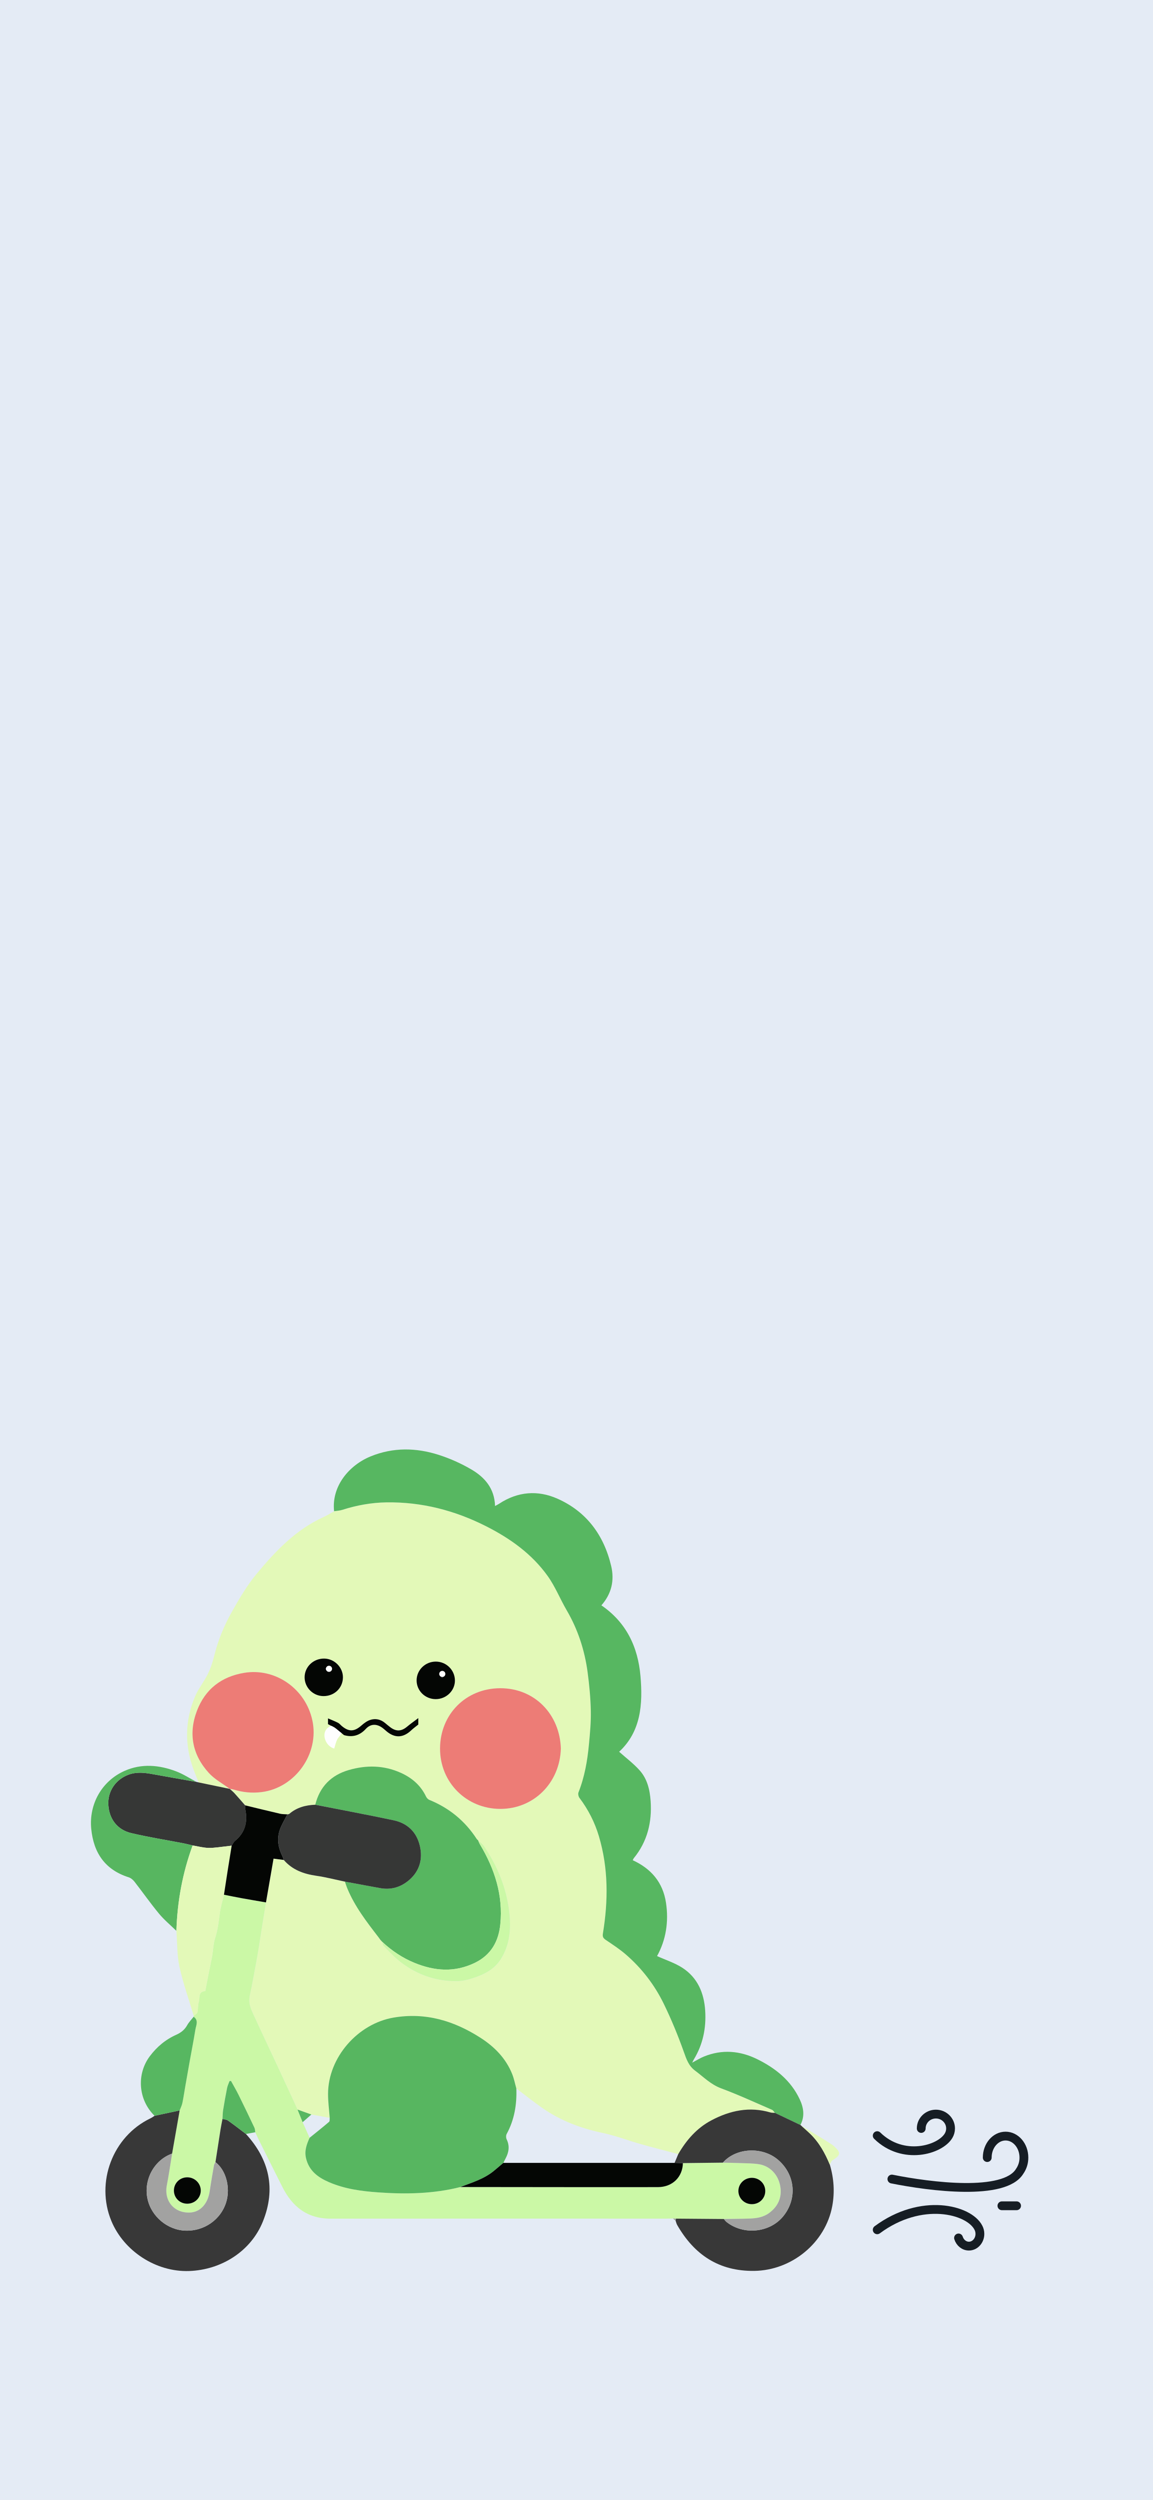 <svg width="393" height="852" viewBox="0 0 393 852" fill="none" xmlns="http://www.w3.org/2000/svg">
<rect width="393" height="852" fill="#E4EBF5"/>
<path d="M299 727.852C307.75 736.432 320.44 732.755 323.33 727.852C323.755 727.132 324 726.295 324 725.402C324 722.695 321.763 720.5 319 720.5C316.237 720.5 314 722.695 314 725.402M336.5 735.32C336.5 731.278 339.3 728 342.75 728C346.2 728 349 731.278 349 735.32C349.015 737.003 348.504 738.649 347.538 740.027C342.365 748.477 317.19 745.29 304 742.64M326.713 762.717C327.228 764.34 328.618 765.5 330.25 765.5C332.32 765.5 334 763.632 334 761.327C334 760.545 333.805 759.81 333.467 759.185C330.25 752.98 314 748.81 299 759.935M341.5 751.75H346.5" stroke="#161D24" stroke-width="3" stroke-linecap="round" stroke-linejoin="round"/>
<g clip-path="url(#clip0_45_7722)">
<path d="M67.699 607.465C67.134 606.041 66.546 604.623 66.009 603.188C62.876 594.783 63.01 586.388 66.494 578.159C67.637 575.454 69.585 573.104 70.876 570.448C71.864 568.422 72.553 566.21 73.097 564.011C74.401 558.754 76.501 553.803 79.138 549.134C81.623 544.73 84.222 540.289 87.437 536.415C93.912 528.615 100.887 521.249 110.408 516.965C111.61 516.425 112.725 515.692 113.882 515.046C114.825 514.894 115.806 514.86 116.704 514.571C121.586 513.009 126.584 512.104 131.703 512.028C143.779 511.846 155.104 514.781 165.848 520.244C174.023 524.404 181.338 529.647 186.691 537.141C189.259 540.736 190.918 544.961 193.163 548.804C196.998 555.369 199.294 562.446 200.295 569.929C200.877 574.285 201.294 578.685 201.39 583.072C201.473 586.873 201.108 590.699 200.75 594.498C200.22 600.078 199.273 605.586 197.19 610.847C196.984 611.37 197.163 612.282 197.517 612.75C200.519 616.727 202.746 621.107 204.154 625.851C207.39 636.754 207.335 647.836 205.507 658.956C205.321 660.095 205.634 660.569 206.495 661.158C208.805 662.727 211.17 664.258 213.28 666.078C218.757 670.805 223.125 676.489 226.275 682.967C228.864 688.286 231.122 693.791 233.108 699.361C233.986 701.828 234.736 704.075 236.929 705.709C239.796 707.842 242.254 710.412 245.79 711.726C251.68 713.915 257.401 716.564 263.177 719.062C263.576 719.234 263.831 719.746 264.151 720.101C263.638 720.059 263.101 720.101 262.619 719.96C255.497 717.864 248.833 719.272 242.464 722.654C237.511 725.282 233.975 729.356 231.194 734.145C226.912 733.006 222.612 731.922 218.347 730.718C214.023 729.493 209.8 727.842 205.418 726.927C197.944 725.365 190.991 722.722 184.739 718.343C181.755 716.251 178.908 713.97 175.996 711.775C175.534 710.137 175.214 708.444 174.581 706.875C172.433 701.529 168.577 697.593 163.81 694.534C154.763 688.727 145.059 685.782 134.174 687.629C121.93 689.707 111.864 701.229 111.82 713.591C111.809 716.316 112.188 719.041 112.384 721.769C110.298 721.398 108.216 721.03 106.129 720.658C104.556 720.094 102.983 719.533 101.413 718.969C100.945 717.926 100.487 716.88 100.009 715.845C97.937 711.365 95.868 706.886 93.785 702.416C91.527 697.572 89.221 692.749 87.004 687.887C86.209 686.143 85.234 684.35 85.031 682.506C84.832 680.71 85.482 678.811 85.816 676.967C86.418 673.619 87.1 670.285 87.678 666.934C88.295 663.363 88.821 659.778 89.396 656.196C89.816 653.589 90.246 650.981 90.67 648.373C91.527 643.405 92.388 638.44 93.248 633.458C94.598 633.63 95.665 633.764 96.728 633.902C99.661 637.294 103.517 638.677 107.84 639.3C111.111 639.771 114.329 640.614 117.568 641.289C117.854 642.09 118.102 642.906 118.429 643.69C120.966 649.804 124.973 654.979 128.963 660.167L129.717 661.192C129.927 661.416 130.14 661.639 130.35 661.866C130.46 662.293 130.436 662.847 130.701 663.119C132.333 664.801 133.927 666.542 135.723 668.035C139.548 671.207 143.916 673.427 148.77 674.51C151.025 675.013 153.386 675.243 155.693 675.226C157.479 675.212 159.321 674.799 161.035 674.252C164.887 673.021 168.481 671.287 170.739 667.681C173.855 662.702 174.254 657.184 173.593 651.572C172.629 643.398 169.565 635.966 164.959 629.171C164.45 628.418 163.641 627.867 162.97 627.22C162.808 627.062 162.608 626.928 162.488 626.742C158.512 620.608 153.121 616.2 146.357 613.438C145.892 613.248 145.441 612.753 145.218 612.285C143.407 608.476 140.419 605.927 136.656 604.224C130.873 601.609 124.904 601.52 118.908 603.257C112.883 605.002 108.994 608.934 107.469 615.089C104.195 615.21 101.162 616.004 98.611 618.196C98.46 618.327 98.178 618.313 97.957 618.364C97.117 618.296 96.25 618.33 95.438 618.144C91.472 617.226 87.52 616.252 83.561 615.296C82.346 613.909 81.148 612.512 79.909 611.15C79.427 610.62 78.859 610.173 78.329 609.687C78.721 609.746 79.128 609.756 79.499 609.87C82.642 610.85 85.792 611.191 89.121 610.782C100.649 609.361 108.925 597.663 106.477 586.323C104.136 575.489 93.844 568.401 83.3 570.125C75.468 571.405 69.943 575.705 67.134 583.082C64.171 590.868 65.606 598.12 71.196 604.258C73.179 606.433 75.94 607.898 78.346 609.691C74.8 608.955 71.255 608.215 67.713 607.479L67.699 607.465ZM124.701 589.22C126.309 587.475 128.343 587.438 130.274 588.821C130.784 589.185 131.248 589.619 131.727 590.025C134.563 592.426 137.417 592.316 140.143 589.739C140.884 589.041 141.72 588.446 142.581 587.747V585.552C141.094 586.681 139.899 587.51 138.791 588.442C136.842 590.083 135.076 590.197 133.052 588.687C132.412 588.208 131.806 587.678 131.186 587.173C129.696 585.955 127.951 585.597 126.188 586.172C125.1 586.526 124.085 587.286 123.207 588.06C120.791 590.183 118.966 590.293 116.525 588.274C116.085 587.909 115.72 587.414 115.228 587.159C114.174 586.615 113.059 586.196 111.803 585.652V587.61C112.677 588.071 113.414 588.459 114.147 588.852C110.185 591.181 122.605 591.508 124.704 589.227L124.701 589.22ZM191.17 595.901C190.801 584.283 182.275 575.334 170.488 575.361C158.777 575.389 150.047 584.265 149.989 595.833C149.927 607.547 159.073 616.472 170.505 616.489C181.944 616.507 190.839 607.63 191.17 595.901ZM148.546 566.289C144.987 566.285 142.068 569.096 142.006 572.592C141.94 576.156 144.873 579.077 148.519 579.081C152.161 579.081 155.138 576.142 155.063 572.623C154.987 569.11 152.088 566.292 148.55 566.289H148.546ZM110.505 565.257C106.832 565.219 103.854 568.047 103.827 571.597C103.799 575.093 106.687 578.014 110.209 578.048C113.923 578.086 116.828 575.334 116.887 571.725C116.942 568.274 113.999 565.291 110.505 565.257Z" fill="#E3F9B8"/>
<path d="M264.144 720.094C263.824 719.74 263.569 719.23 263.17 719.055C257.394 716.557 251.673 713.911 245.783 711.72C242.247 710.405 239.79 707.835 236.922 705.702C234.726 704.068 233.979 701.825 233.101 699.354C231.118 693.784 228.857 688.279 226.268 682.96C223.118 676.485 218.75 670.798 213.273 666.071C211.166 664.251 208.801 662.72 206.488 661.151C205.624 660.566 205.311 660.088 205.5 658.949C207.328 647.829 207.383 636.751 204.147 625.844C202.739 621.1 200.512 616.72 197.511 612.743C197.159 612.275 196.977 611.363 197.184 610.84C199.266 605.58 200.216 600.075 200.743 594.491C201.104 590.692 201.466 586.867 201.383 583.065C201.287 578.678 200.874 574.278 200.289 569.922C199.287 562.439 196.991 555.362 193.156 548.797C190.912 544.958 189.252 540.729 186.684 537.134C181.331 529.64 174.016 524.397 165.841 520.237C155.094 514.77 143.772 511.839 131.696 512.021C126.577 512.097 121.579 513.005 116.698 514.564C115.799 514.853 114.818 514.887 113.875 515.039C112.952 506.372 119.128 499.264 126.419 496.315C134.016 493.24 141.779 493.37 149.441 495.803C153.331 497.038 157.152 498.748 160.674 500.809C165.221 503.472 168.567 507.28 168.736 513.264C169.342 512.93 169.772 512.727 170.164 512.469C176.467 508.323 183.28 507.783 189.992 510.759C199.958 515.176 205.851 523.238 208.326 533.741C209.473 538.61 208.464 543.162 204.984 547.118C213.514 552.953 217.445 561.328 218.306 571.226C219.142 580.835 218.461 590.132 211.036 597.016C213.369 599.101 215.931 601.021 218.024 603.357C220.629 606.264 221.507 610.001 221.769 613.833C222.258 621.003 220.671 627.585 216.048 633.265C215.91 633.434 215.838 633.658 215.669 633.981C221.951 636.864 225.944 641.526 226.998 648.445C227.993 654.982 226.974 661.189 223.958 666.649C226.932 667.998 230.02 668.971 232.63 670.674C237.793 674.043 239.982 679.245 240.365 685.266C240.74 691.187 239.597 696.767 236.488 701.883C236.347 702.117 236.237 702.375 235.934 702.977C237.469 702.165 238.643 701.412 239.917 700.896C246.13 698.37 252.251 698.893 258.168 701.821C264.351 704.883 269.576 709.06 272.585 715.47C273.907 718.288 274.396 721.26 272.812 724.216C269.917 722.839 267.026 721.463 264.131 720.087L264.144 720.094Z" fill="#57B761"/>
<path d="M90.663 648.359C90.24 650.967 89.809 653.575 89.389 656.183C88.815 659.761 88.288 663.349 87.672 666.921C87.093 670.272 86.412 673.605 85.809 676.953C85.479 678.797 84.828 680.696 85.025 682.492C85.228 684.34 86.202 686.129 86.997 687.873C89.214 692.735 91.52 697.558 93.778 702.403C95.861 706.875 97.933 711.355 100.002 715.831C100.481 716.867 100.939 717.913 101.407 718.955C101.989 720.39 102.567 721.824 103.149 723.259C103.94 725.031 104.736 726.803 105.527 728.578C104.529 730.78 103.717 732.979 104.295 735.497C105.29 739.815 108.371 742.075 112.133 743.703C117.507 746.025 123.211 746.782 128.984 747.188C138.374 747.845 147.717 747.683 156.911 745.358C169.91 745.371 182.908 745.389 195.91 745.395C205.359 745.402 214.809 745.413 224.258 745.389C229.177 745.375 232.664 741.986 232.764 737.204C237.308 737.152 241.848 737.1 246.392 737.049C248.33 737.097 250.268 737.118 252.203 737.197C254.361 737.286 256.547 737.248 258.671 737.582C262.454 738.174 265.38 741.191 266 745.392C266.523 748.956 265.184 751.95 262.22 754.169C260.241 755.652 257.962 756.013 255.614 756.099C252.65 756.209 249.687 756.212 246.719 756.261C241.27 756.219 235.821 756.175 230.371 756.133C230.031 756.12 229.693 756.102 229.353 756.089C228.609 756.102 227.865 756.13 227.118 756.13C188.963 756.13 150.808 756.102 112.656 756.14C104.729 756.147 99.641 752.07 96.243 745.333C93.606 740.104 90.994 734.864 88.377 729.624C87.895 728.657 87.455 727.666 86.994 726.689C86.904 726.177 86.921 725.612 86.708 725.158C84.952 721.446 83.179 717.741 81.355 714.059C80.539 712.411 79.603 710.825 78.722 709.208C78.556 709.225 78.391 709.239 78.222 709.256C77.944 710.023 77.561 710.773 77.403 711.565C76.901 714.076 76.446 716.598 76.04 719.127C75.882 720.121 75.892 721.143 75.823 722.151C75.586 723.424 75.32 724.69 75.117 725.967C74.539 729.603 73.988 733.244 73.427 736.88C73.255 737.235 72.99 737.575 72.925 737.95C72.419 740.864 71.902 743.778 71.479 746.71C70.856 751.017 68.319 753.863 64.821 754.055C59.372 754.355 55.802 750.109 56.856 744.731C57.554 741.167 58.054 737.561 58.642 733.973C59.503 729.063 60.363 724.157 61.224 719.247C61.537 718.408 61.954 717.589 62.14 716.722C62.518 714.947 62.77 713.141 63.08 711.351C63.579 708.492 64.074 705.637 64.587 702.781C65.248 699.093 65.975 695.415 66.573 691.716C66.814 690.234 67.764 688.575 65.988 687.33C65.988 687.227 66.005 687.127 66.037 687.027C66.47 686.628 67.172 686.294 67.29 685.816C67.572 684.67 67.396 683.401 67.747 682.289C68.191 680.899 67.406 678.684 69.954 678.598C70.305 676.771 70.629 675.051 70.969 673.33C71.413 671.097 71.906 668.871 72.308 666.628C72.677 664.571 72.694 662.413 73.338 660.456C74.274 657.614 74.543 654.71 74.952 651.793C75.238 649.752 75.864 647.757 76.336 645.744C78.336 646.136 80.333 646.553 82.34 646.917C85.107 647.42 87.882 647.881 90.653 648.362L90.663 648.359ZM260.84 746.71C260.833 744.177 258.795 742.196 256.224 742.223C253.669 742.251 251.628 744.312 251.683 746.806C251.738 749.242 253.752 751.186 256.237 751.203C258.816 751.224 260.847 749.238 260.84 746.71ZM63.771 742.051C61.207 742.086 59.224 744.122 59.282 746.665C59.341 749.135 61.32 751.041 63.827 751.041C66.405 751.041 68.443 749.042 68.429 746.527C68.415 744.036 66.315 742.02 63.771 742.051Z" fill="#CBF8A6"/>
<path d="M61.238 719.251C60.377 724.161 59.517 729.067 58.656 733.976C52.525 736.134 48.842 742.956 50.291 749.469C51.62 755.435 57.076 760.001 63.159 760.228C69.596 760.468 75.307 756.471 77.121 750.457C78.615 745.499 77.004 739.557 73.441 736.884C74.002 733.247 74.553 729.607 75.131 725.97C75.334 724.694 75.599 723.428 75.837 722.155C76.47 722.33 77.214 722.347 77.716 722.705C79.792 724.174 81.796 725.743 83.827 727.278C91.823 736.048 94.075 745.991 89.606 757.107C85.513 767.288 75.417 773.611 64.446 773.986C53.145 774.372 42.209 767.164 37.968 756.949C32.504 743.796 38.391 728.131 51.258 721.966C51.761 721.725 52.215 721.388 52.691 721.092C53.179 720.982 53.672 720.868 54.16 720.765C56.518 720.259 58.88 719.753 61.238 719.251Z" fill="#383838"/>
<path d="M230.375 756.133C235.824 756.175 241.273 756.219 246.723 756.261C247.022 756.598 247.284 756.987 247.631 757.265C253.366 761.824 262.268 760.978 266.864 755.449C271.831 749.472 271.129 741.188 265.222 736.106C259.852 731.485 250.867 731.936 246.395 737.049C241.852 737.1 237.311 737.152 232.767 737.204C231.821 737.176 230.874 737.152 229.931 737.124C230.351 736.127 230.771 735.129 231.187 734.135C233.965 729.345 237.5 725.272 242.457 722.643C248.826 719.265 255.49 717.854 262.612 719.949C263.094 720.09 263.631 720.049 264.144 720.09C267.039 721.467 269.931 722.843 272.826 724.219C272.919 724.295 273.012 724.374 273.108 724.45C274.141 725.382 275.201 726.287 276.196 727.257C279.243 730.212 281.229 733.849 282.843 737.72C284.23 742.351 284.554 747.064 283.683 751.812C281.38 764.37 269.855 773.783 257.07 773.941C245.036 774.093 236.633 768.43 230.819 758.301C230.567 757.864 230.464 757.344 230.292 756.863C230.32 756.618 230.347 756.374 230.378 756.13L230.375 756.133Z" fill="#383838"/>
<path d="M78.322 609.67C78.852 610.155 79.42 610.606 79.902 611.133C81.141 612.495 82.339 613.895 83.555 615.282C83.575 615.736 83.534 616.204 83.623 616.644C84.487 620.89 83.606 624.54 80.129 627.389C79.634 627.795 79.358 628.469 78.98 629.016C78.367 629.092 77.757 629.185 77.145 629.247C75.117 629.45 73.086 629.825 71.066 629.78C69.262 629.742 67.465 629.243 65.665 628.948C64.628 628.703 63.599 628.425 62.556 628.222C56.625 627.076 50.645 626.137 44.773 624.75C39.861 623.594 37.2 619.81 36.931 615.089C36.663 610.414 39.502 606.364 43.916 604.792C46.694 603.801 49.413 604.162 52.188 604.671C57.117 605.576 62.053 606.426 66.986 607.3C67.224 607.355 67.465 607.41 67.702 607.465C71.248 608.201 74.794 608.941 78.339 609.677L78.326 609.67H78.322Z" fill="#363736"/>
<path d="M66.983 607.3C62.05 606.426 57.11 605.58 52.184 604.671C49.41 604.162 46.69 603.801 43.912 604.792C39.499 606.367 36.659 610.414 36.928 615.089C37.2 619.81 39.861 623.594 44.769 624.75C50.642 626.133 56.621 627.073 62.553 628.222C63.596 628.425 64.625 628.703 65.661 628.948C62.205 638.347 60.432 648.063 60.122 658.061C58.133 656.114 55.957 654.318 54.191 652.185C51.275 648.665 48.652 644.908 45.84 641.299C45.348 640.666 44.614 640.043 43.871 639.806C35.785 637.236 31.892 631.452 31.1 623.288C30.277 614.835 34.724 606.956 42.477 603.526C48.284 600.956 54.239 601.503 60.023 603.687C62.449 604.606 64.67 606.078 66.983 607.296V607.3Z" fill="#57B660"/>
<path d="M60.122 658.058C60.432 648.06 62.208 638.344 65.661 628.944C67.461 629.24 69.255 629.742 71.062 629.777C73.083 629.818 75.114 629.443 77.141 629.243C77.754 629.181 78.363 629.092 78.976 629.013C78.522 631.851 78.057 634.686 77.609 637.525C77.179 640.263 76.766 643.002 76.346 645.741C75.871 647.757 75.248 649.749 74.962 651.789C74.553 654.703 74.284 657.611 73.348 660.452C72.704 662.41 72.687 664.571 72.319 666.625C71.916 668.864 71.424 671.09 70.98 673.327C70.639 675.047 70.315 676.771 69.964 678.594C67.417 678.684 68.201 680.896 67.757 682.286C67.403 683.397 67.582 684.667 67.3 685.812C67.183 686.291 66.484 686.624 66.047 687.024C64.387 681.457 62.411 675.959 61.172 670.303C60.301 666.332 60.436 662.145 60.122 658.054V658.058Z" fill="#E3F9B8"/>
<path d="M61.238 719.251C58.876 719.757 56.518 720.259 54.16 720.765C53.668 720.871 53.179 720.982 52.69 721.092C47.145 715.7 46.439 706.934 51.083 700.755C53.461 697.586 56.432 695.099 60.053 693.478C61.682 692.749 62.942 691.775 63.819 690.182C64.391 689.146 65.265 688.276 66.005 687.333C67.782 688.579 66.828 690.237 66.591 691.72C65.992 695.418 65.269 699.096 64.604 702.785C64.091 705.64 63.596 708.496 63.097 711.355C62.783 713.147 62.535 714.95 62.157 716.726C61.971 717.593 61.554 718.411 61.241 719.251H61.238Z" fill="#57B761"/>
<path d="M83.826 727.274C81.795 725.74 79.792 724.171 77.716 722.702C77.214 722.344 76.47 722.327 75.837 722.151C75.906 721.143 75.892 720.121 76.053 719.127C76.46 716.598 76.911 714.076 77.417 711.565C77.575 710.774 77.957 710.024 78.236 709.256C78.401 709.239 78.567 709.225 78.735 709.208C79.616 710.822 80.553 712.411 81.369 714.059C83.19 717.741 84.966 721.446 86.721 725.158C86.935 725.613 86.918 726.177 87.007 726.689C85.947 726.886 84.89 727.078 83.83 727.274H83.826Z" fill="#57B660"/>
<path d="M282.84 737.723C281.229 733.853 279.239 730.216 276.193 727.26C275.195 726.294 274.134 725.389 273.105 724.453C275.077 725.643 277.053 726.827 279.016 728.028C280.317 728.822 281.604 729.634 282.888 730.457C283.367 730.759 283.855 731.062 284.272 731.441C286.713 733.677 286.592 734.475 283.745 736.244C283.305 736.515 283.136 737.221 282.84 737.723Z" fill="#E3F9B8"/>
<path d="M230.375 756.133C230.347 756.378 230.32 756.622 230.289 756.866C229.979 756.608 229.666 756.347 229.356 756.089C229.697 756.102 230.034 756.12 230.375 756.133Z" fill="#A2A2A1"/>
<path d="M156.918 745.358C147.72 747.683 138.381 747.849 128.987 747.188C123.214 746.782 117.51 746.025 112.136 743.703C108.374 742.075 105.293 739.815 104.298 735.497C103.716 732.979 104.532 730.78 105.531 728.578C107.758 726.772 110.006 724.993 112.181 723.128C112.446 722.901 112.326 722.224 112.381 721.752C112.181 719.027 111.806 716.299 111.816 713.574C111.861 701.212 121.927 689.693 134.171 687.612C145.056 685.764 154.763 688.706 163.806 694.517C168.571 697.579 172.426 701.512 174.577 706.858C175.207 708.427 175.528 710.12 175.992 711.758C176.192 717.197 175.349 722.409 172.708 727.257C172.443 727.742 172.44 728.592 172.684 729.091C173.786 731.365 173.459 733.498 172.326 735.621C172.061 736.113 171.824 736.619 171.572 737.121C170.443 738.081 169.338 739.068 168.182 739.994C164.853 742.664 160.811 743.851 156.922 745.351L156.918 745.358Z" fill="#57B660"/>
<path d="M107.458 615.072C108.983 608.917 112.87 604.984 118.897 603.24C124.897 601.503 130.866 601.592 136.646 604.207C140.409 605.91 143.397 608.459 145.207 612.268C145.428 612.732 145.882 613.231 146.347 613.421C153.114 616.183 158.502 620.591 162.478 626.725C162.598 626.911 162.798 627.045 162.96 627.203C163.169 627.668 163.338 628.16 163.6 628.593C168.615 636.978 171.514 645.937 170.529 655.804C169.948 661.626 167.393 666.281 161.806 668.975C154.904 672.302 148.071 671.751 141.249 668.947C137.183 667.278 133.565 664.849 130.34 661.849C130.13 661.626 129.916 661.402 129.706 661.178C129.455 660.838 129.204 660.494 128.952 660.153C124.963 654.968 120.956 649.79 118.419 643.676C118.092 642.892 117.844 642.077 117.558 641.275C121.534 642.008 125.517 642.723 129.489 643.473C133.369 644.203 136.794 643.116 139.648 640.566C143.042 637.535 144.109 633.558 143.121 629.185C142.037 624.392 138.89 621.365 134.119 620.36C125.255 618.492 116.346 616.823 107.455 615.072H107.458Z" fill="#57B660"/>
<path d="M78.336 609.677C75.93 607.888 73.169 606.423 71.186 604.245C65.596 598.107 64.16 590.854 67.124 583.068C69.933 575.692 75.458 571.391 83.29 570.111C93.837 568.388 104.13 575.475 106.467 586.309C108.918 597.653 100.639 609.347 89.111 610.768C85.782 611.177 82.635 610.833 79.489 609.856C79.118 609.739 78.711 609.732 78.319 609.674L78.333 609.681L78.336 609.677Z" fill="#ED7C76"/>
<path d="M191.17 595.901C190.836 607.63 181.941 616.507 170.505 616.49C159.073 616.472 149.927 607.548 149.989 595.833C150.051 584.266 158.781 575.392 170.488 575.362C182.275 575.334 190.802 584.283 191.17 595.901Z" fill="#ED7C76"/>
<path d="M107.458 615.072C116.35 616.823 125.255 618.492 134.123 620.36C138.894 621.365 142.04 624.392 143.125 629.185C144.113 633.558 143.045 637.535 139.651 640.566C136.798 643.116 133.372 644.203 129.493 643.474C125.52 642.727 121.538 642.008 117.562 641.275C114.319 640.597 111.104 639.754 107.834 639.286C103.51 638.664 99.651 637.281 96.722 633.888C96.549 633.413 96.415 632.921 96.195 632.471C94.594 629.195 94.264 625.868 95.827 622.49C96.477 621.083 97.241 619.727 97.954 618.351C98.174 618.299 98.453 618.313 98.608 618.182C101.159 615.987 104.192 615.196 107.465 615.075L107.458 615.072Z" fill="#363736"/>
<path d="M97.947 618.351C97.234 619.73 96.47 621.083 95.82 622.49C94.26 625.865 94.587 629.195 96.188 632.471C96.408 632.921 96.543 633.413 96.715 633.888C95.651 633.754 94.584 633.616 93.234 633.444C92.374 638.426 91.517 643.391 90.656 648.359C87.885 647.881 85.111 647.416 82.343 646.914C80.336 646.549 78.343 646.133 76.339 645.741C76.759 643.002 77.172 640.264 77.603 637.525C78.05 634.686 78.511 631.848 78.969 629.013C79.348 628.463 79.623 627.792 80.119 627.386C83.596 624.537 84.477 620.886 83.613 616.641C83.524 616.2 83.565 615.733 83.544 615.278C87.503 616.235 91.455 617.212 95.42 618.127C96.233 618.316 97.1 618.282 97.94 618.347L97.947 618.351Z" fill="#040604"/>
<path d="M130.34 661.849C133.565 664.849 137.183 667.275 141.249 668.947C148.071 671.748 154.901 672.302 161.806 668.975C167.397 666.281 169.951 661.626 170.529 655.804C171.514 645.937 168.615 636.978 163.6 628.593C163.338 628.156 163.173 627.668 162.96 627.203C163.631 627.847 164.436 628.401 164.949 629.154C169.555 635.949 172.619 643.377 173.583 651.555C174.247 657.17 173.848 662.685 170.729 667.664C168.471 671.273 164.877 673.003 161.025 674.235C159.307 674.786 157.469 675.195 155.683 675.209C153.373 675.226 151.011 674.996 148.76 674.493C143.91 673.409 139.538 671.19 135.713 668.018C133.916 666.528 132.323 664.784 130.691 663.102C130.426 662.826 130.45 662.272 130.34 661.849Z" fill="#CBF8A6"/>
<path d="M148.546 566.289C152.085 566.292 154.984 569.113 155.059 572.623C155.135 576.142 152.154 579.084 148.515 579.081C144.87 579.081 141.94 576.156 142.002 572.592C142.064 569.096 144.984 566.285 148.543 566.289H148.546ZM150.681 571.928C151.142 571.243 151.583 570.878 151.565 570.541C151.545 570.173 151.097 569.829 150.839 569.475C150.522 569.781 150.009 570.053 149.947 570.4C149.889 570.744 150.292 571.167 150.684 571.928H150.681Z" fill="#040604"/>
<path d="M110.505 565.257C113.999 565.291 116.942 568.274 116.887 571.725C116.828 575.334 113.923 578.086 110.209 578.048C106.687 578.011 103.799 575.093 103.827 571.597C103.854 568.047 106.832 565.219 110.505 565.257ZM113.18 568.69C112.567 568.25 112.161 567.751 111.885 567.816C111.544 567.895 111.083 568.443 111.09 568.78C111.097 569.11 111.603 569.64 111.94 569.681C112.229 569.719 112.591 569.189 113.18 568.69Z" fill="#040604"/>
<path d="M114.147 588.845C113.41 588.456 112.673 588.067 111.802 587.603V585.645C113.059 586.189 114.174 586.612 115.228 587.152C115.72 587.407 116.085 587.902 116.525 588.267C118.969 590.286 120.79 590.176 123.207 588.054C124.085 587.283 125.1 586.519 126.188 586.165C127.951 585.59 129.696 585.948 131.186 587.166C131.806 587.672 132.408 588.201 133.052 588.68C135.076 590.19 136.842 590.077 138.791 588.435C139.899 587.503 141.097 586.67 142.581 585.545V587.74C141.72 588.439 140.884 589.034 140.143 589.733C137.417 592.309 134.563 592.423 131.727 590.018C131.245 589.612 130.784 589.179 130.274 588.814C128.343 587.434 126.309 587.469 124.701 589.213C122.601 591.491 120.181 592.172 117.262 591.35C116.222 590.514 115.183 589.674 114.143 588.838L114.147 588.845Z" fill="#040604"/>
<path d="M112.901 588.188C114.099 588.577 115.558 590.035 116.45 590.703C115.965 591.584 115.193 592.196 114.815 593.094C114.419 594.026 114.205 594.993 113.92 595.925C110.557 595.01 108.939 589.671 112.901 588.188Z" fill="#FEFEFE"/>
<path d="M106.126 720.648C105.135 721.518 104.143 722.392 103.152 723.263C102.57 721.828 101.992 720.393 101.41 718.958C102.983 719.523 104.556 720.084 106.126 720.648Z" fill="#57B761"/>
<path d="M171.566 737.128C191.018 737.128 210.475 737.128 229.927 737.128C230.874 737.155 231.821 737.18 232.764 737.207C232.664 741.989 229.177 745.382 224.258 745.392C214.808 745.416 205.359 745.402 195.91 745.399C182.912 745.392 169.91 745.375 156.911 745.361C160.801 743.861 164.843 742.674 168.171 740.004C169.328 739.079 170.433 738.091 171.562 737.131L171.566 737.128Z" fill="#040604"/>
<path d="M73.441 736.88C77.004 739.553 78.615 745.495 77.121 750.453C75.307 756.47 69.596 760.468 63.158 760.224C57.076 759.997 51.62 755.431 50.291 749.466C48.842 742.949 52.522 736.13 58.656 733.973C58.067 737.558 57.568 741.164 56.869 744.728C55.816 750.106 59.386 754.348 64.835 754.052C68.332 753.859 70.873 751.014 71.493 746.706C71.916 743.778 72.432 740.864 72.938 737.947C73.004 737.572 73.269 737.231 73.441 736.877V736.88Z" fill="#A2A2A1"/>
<path d="M246.396 737.049C250.867 731.933 259.852 731.482 265.222 736.106C271.129 741.188 271.831 749.476 266.864 755.449C262.268 760.974 253.37 761.821 247.631 757.265C247.284 756.987 247.022 756.598 246.723 756.261C249.686 756.213 252.654 756.209 255.618 756.099C257.965 756.013 260.241 755.652 262.224 754.169C265.187 751.95 266.526 748.953 266.003 745.392C265.387 741.188 262.458 738.17 258.674 737.582C256.55 737.252 254.365 737.286 252.206 737.197C250.272 737.118 248.334 737.097 246.396 737.049Z" fill="#A2A2A1"/>
<path d="M260.84 746.71C260.847 749.242 258.816 751.224 256.237 751.203C253.752 751.186 251.738 749.242 251.683 746.806C251.628 744.308 253.666 742.251 256.223 742.223C258.795 742.196 260.833 744.178 260.84 746.71Z" fill="#040604"/>
<path d="M63.771 742.051C66.315 742.02 68.415 744.036 68.429 746.527C68.443 749.042 66.405 751.041 63.826 751.041C61.32 751.041 59.341 749.135 59.282 746.665C59.224 744.122 61.207 742.086 63.771 742.051Z" fill="#040604"/>
<path d="M150.681 571.928C150.288 571.167 149.885 570.744 149.944 570.4C150.002 570.049 150.519 569.781 150.835 569.475C151.097 569.829 151.545 570.173 151.562 570.541C151.579 570.882 151.138 571.243 150.677 571.928H150.681Z" fill="#040604"/>
<path d="M113.179 568.69C112.591 569.189 112.229 569.719 111.94 569.681C111.603 569.636 111.097 569.107 111.09 568.78C111.083 568.443 111.541 567.896 111.885 567.816C112.16 567.754 112.563 568.25 113.179 568.69Z" fill="#FEFEFE"/>
<path d="M112.137 569.788C112.713 569.788 113.18 569.321 113.18 568.745C113.18 568.17 112.713 567.703 112.137 567.703C111.56 567.703 111.094 568.17 111.094 568.745C111.094 569.321 111.56 569.788 112.137 569.788Z" fill="#FEFEFE"/>
<path d="M150.753 571.539C151.329 571.539 151.796 571.072 151.796 570.497C151.796 569.921 151.329 569.454 150.753 569.454C150.177 569.454 149.71 569.921 149.71 570.497C149.71 571.072 150.177 571.539 150.753 571.539Z" fill="#FEFEFE"/>
</g>
<defs>
<clipPath id="clip0_45_7722">
<rect width="255" height="280" fill="white" transform="translate(31 494)"/>
</clipPath>
</defs>
</svg>
